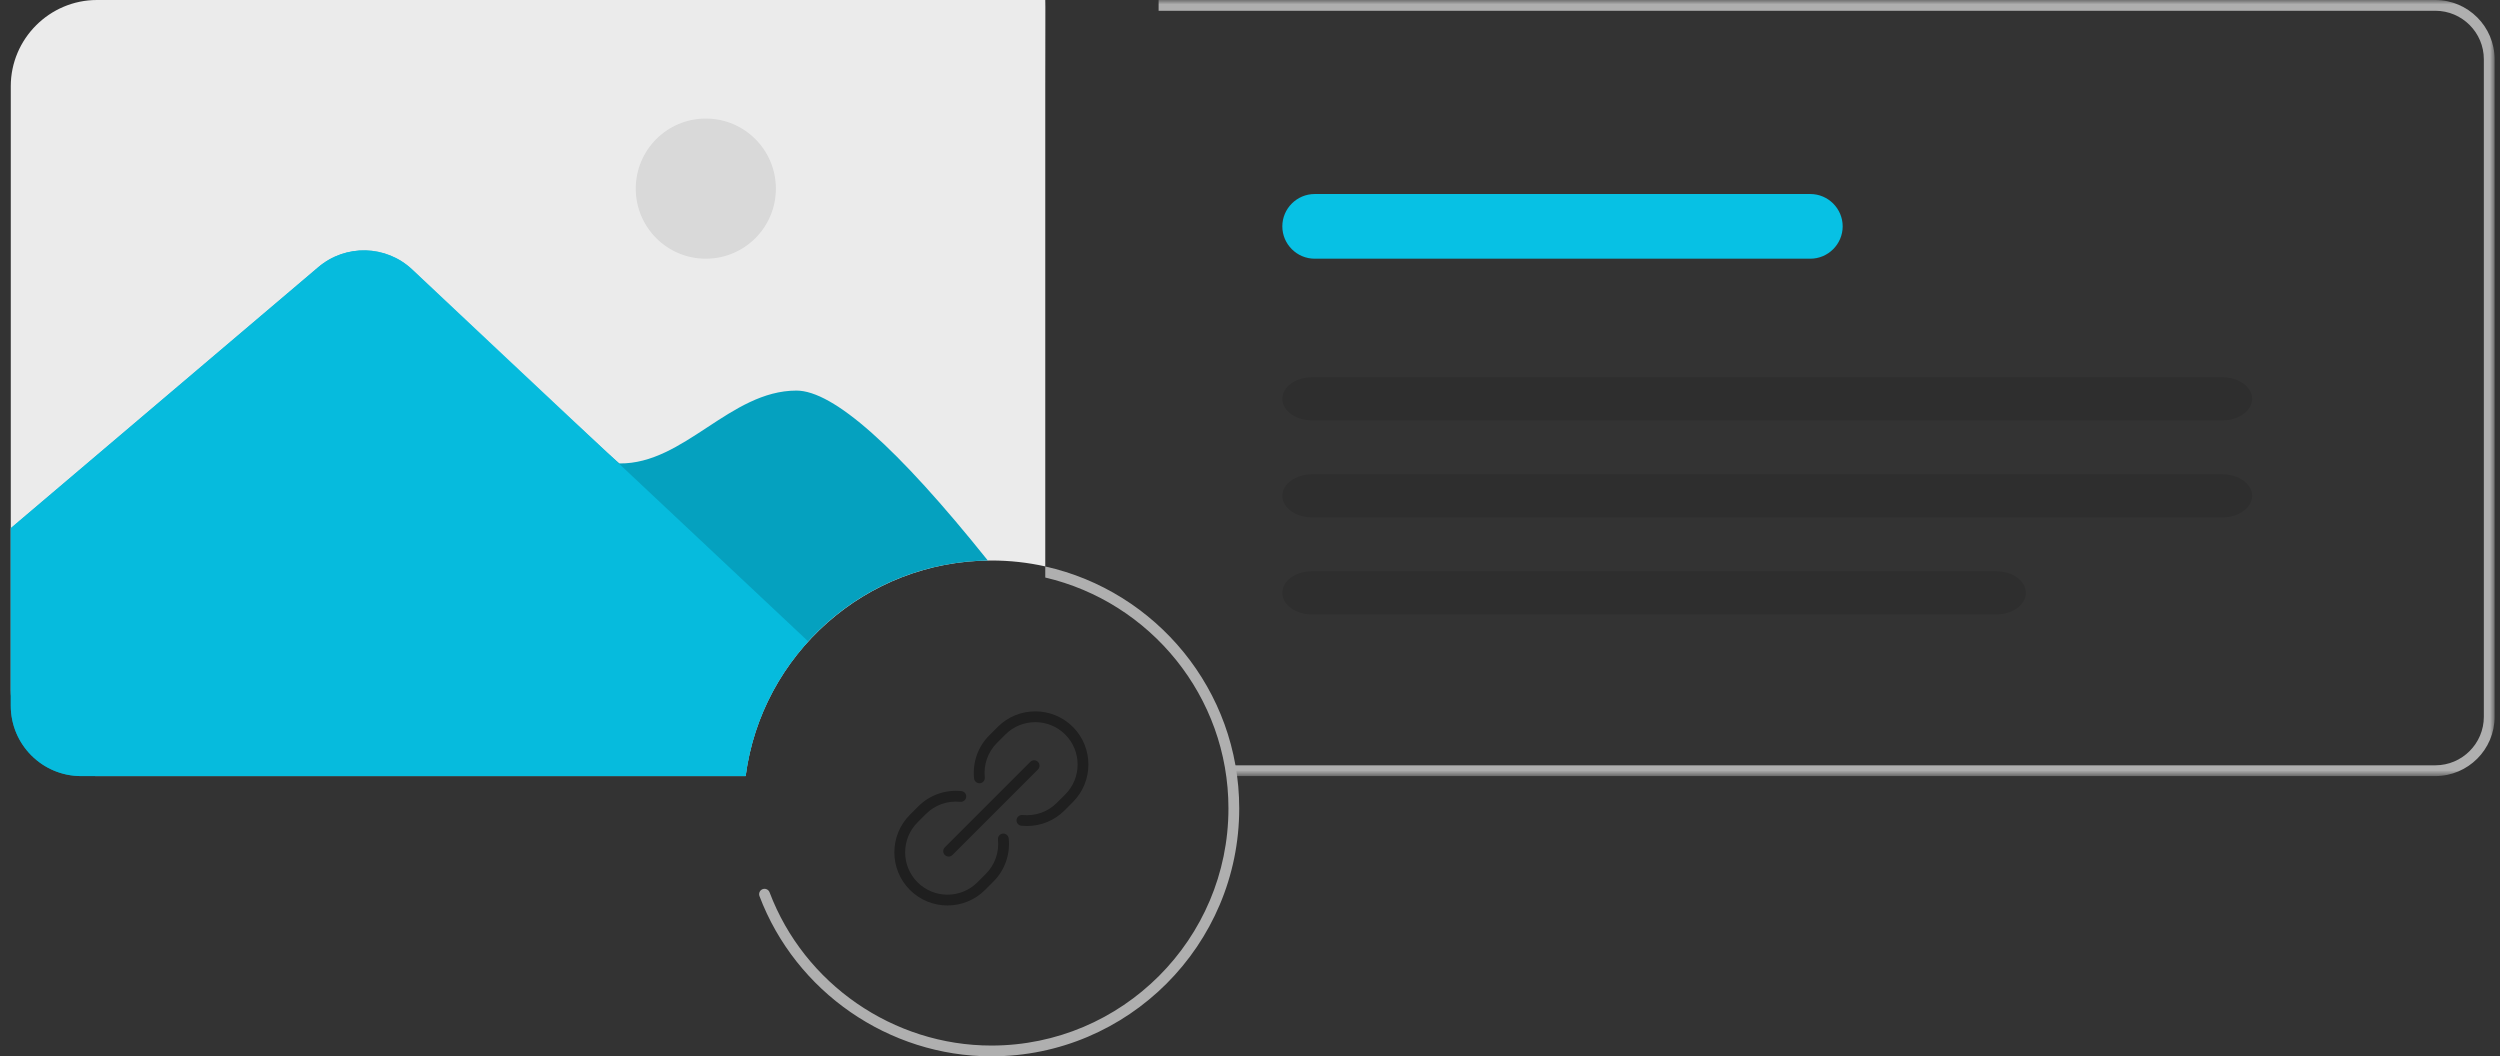 <?xml version="1.0" encoding="UTF-8"?>
<svg width="284px" height="120px" viewBox="0 0 284 120" version="1.1" xmlns="http://www.w3.org/2000/svg" xmlns:xlink="http://www.w3.org/1999/xlink">
    <rect x="0" y="0" width="284" height="120" fill="#333333" stroke="none"/>
    <!-- Generator: Sketch 51.3 (57544) - http://www.bohemiancoding.com/sketch -->
    <title>Link_preview_Illustration</title>
    <desc>Created with Sketch.</desc>
    <defs>
        <polygon id="path-1" points="0.024 -0 164.034 -0 164.034 88.163 0.024 88.163"></polygon>
    </defs>
    <g id="Link_preview_Illustration" stroke="none" stroke-width="1" fill="none" fill-rule="evenodd">
        <g id="Artboard" transform="translate(-285, -171)">
            <rect id="Rectangle-2" fill-rule="nonzero" x="285" y="171" width="284" height="120"></rect>
            <g id="img_preview_windows" transform="translate(285, 171)">
                <path d="M118.742,64.343 C116.771,63.905 114.722,63.673 112.621,63.673 C98.34,63.673 86.509,74.363 84.704,88.163 L11.017,88.163 C5.631,88.163 1.224,83.755 1.224,78.367 L1.224,9.796 C1.224,4.409 5.631,-0 11.017,-0 L118.742,-0 C118.769,-0 118.742,4.409 118.742,9.796 L118.742,64.343 Z" id="Combined-Shape" fill="#EBEBEB"></path>
                <path d="M112.218,63.676 C98.094,63.874 86.485,74.475 84.703,88.163 L9.224,88.163 C4.806,88.163 1.224,84.582 1.224,80.163 L1.224,60 L36.161,30.348 C39.269,27.71 43.862,27.831 46.827,30.627 C62.536,45.444 70.387,52.784 70.382,52.648 C77.732,52.72 82.943,44.378 90.471,44.37 C94.66,44.365 101.909,50.801 112.218,63.676 Z" id="Combined-Shape" fill="#05A1BF" fill-rule="nonzero"></path>
                <path d="M91.812,72.865 C88.026,77.018 85.465,82.308 84.703,88.163 L9.223,88.163 C4.805,88.163 1.223,84.582 1.223,80.163 L1.223,60 L36.174,30.337 C39.276,27.704 43.862,27.82 46.828,30.606 L91.812,72.865 Z" id="Combined-Shape" fill-opacity="0.8" fill="#07C1E4" fill-rule="nonzero"></path>
                <path d="M121.877,91.115 L120.919,92.074 C119.782,93.212 118.256,93.836 116.658,93.836 C116.448,93.836 116.238,93.825 116.027,93.803 C115.689,93.769 115.446,93.469 115.48,93.132 C115.515,92.795 115.836,92.552 116.151,92.586 C117.617,92.728 119.029,92.235 120.053,91.208 L121.012,90.25 C122.887,88.374 122.887,85.321 121.012,83.443 C119.134,81.567 116.083,81.569 114.207,83.443 L113.248,84.403 C112.224,85.426 111.722,86.85 111.871,88.305 C111.905,88.641 111.662,88.942 111.325,88.976 C111.006,89.008 110.689,88.767 110.654,88.43 C110.467,86.606 111.096,84.823 112.383,83.537 L113.341,82.577 C115.693,80.224 119.521,80.224 121.877,82.577 C124.23,84.932 124.23,88.762 121.877,91.115 Z M117.044,86.547 C117.283,86.307 117.67,86.307 117.91,86.547 C118.149,86.786 118.149,87.173 117.91,87.413 L108.198,97.126 C108.079,97.246 107.922,97.306 107.765,97.306 C107.609,97.306 107.452,97.246 107.332,97.126 C107.093,96.888 107.093,96.499 107.332,96.261 L117.044,86.547 Z M112.859,100.136 L111.901,101.095 C110.724,102.272 109.178,102.861 107.632,102.861 C106.088,102.861 104.542,102.272 103.365,101.095 C101.012,98.742 101.012,94.911 103.365,92.558 L104.323,91.599 C105.61,90.313 107.401,89.684 109.215,89.869 C109.553,89.904 109.796,90.204 109.762,90.54 C109.726,90.878 109.398,91.126 109.091,91.087 C107.627,90.94 106.214,91.439 105.189,92.465 L104.23,93.424 C102.355,95.299 102.355,98.352 104.23,100.229 C106.108,102.105 109.158,102.105 111.035,100.229 L111.994,99.27 C113.018,98.246 113.52,96.823 113.371,95.368 C113.335,95.031 113.58,94.731 113.917,94.697 C114.225,94.658 114.553,94.905 114.588,95.243 C114.775,97.066 114.146,98.849 112.859,100.136 Z" id="Fill-24" fill-opacity="0.4" fill="#000000"></path>
                <path d="M118.742,64.351 L118.742,65.608 C130.651,68.39 139.552,79.089 139.552,91.836 C139.552,106.69 127.471,118.775 112.621,118.775 C101.485,118.775 91.359,111.777 87.422,101.364 C87.302,101.047 86.947,100.89 86.634,101.008 C86.317,101.126 86.158,101.479 86.276,101.796 C90.393,112.684 100.979,119.999 112.621,119.999 C128.145,119.999 140.776,107.366 140.776,91.836 C140.776,78.41 131.332,67.155 118.742,64.351" id="Fill-26" fill="#AFAFAF"></path>
                <path d="M252.472,58.776 L149.045,58.776 C147.19,58.776 145.672,57.673 145.672,56.327 C145.672,54.98 147.19,53.878 149.045,53.878 L252.472,53.878 C254.326,53.878 255.845,54.98 255.845,56.327 C255.845,57.673 254.326,58.776 252.472,58.776" id="Fill-28" fill-opacity="0.1" fill="#000000"></path>
                <path d="M252.472,47.755 L149.045,47.755 C147.19,47.755 145.672,46.653 145.672,45.306 C145.672,43.96 147.19,42.857 149.045,42.857 L252.472,42.857 C254.326,42.857 255.845,43.96 255.845,45.306 C255.845,46.653 254.326,47.755 252.472,47.755" id="Fill-28" fill-opacity="0.1" fill="#000000"></path>
                <path d="M226.804,69.796 L149.007,69.796 C147.173,69.796 145.672,68.694 145.672,67.347 C145.672,66.001 147.173,64.898 149.007,64.898 L226.804,64.898 C228.638,64.898 230.138,66.001 230.138,67.347 C230.138,68.694 228.638,69.796 226.804,69.796" id="Fill-30" fill-opacity="0.1" fill="#000000"></path>
                <path d="M149.345,29.388 C147.325,29.388 145.672,27.735 145.672,25.714 C145.672,23.695 147.325,22.041 149.345,22.041 L205.655,22.041 C207.674,22.041 209.328,23.695 209.328,25.714 C209.328,27.735 207.674,29.388 205.655,29.388 L149.345,29.388 Z" id="Fill-32" fill="#07C1E4"></path>
                <ellipse id="Path" fill-opacity="0.08" fill="#000000" cx="80.181" cy="21.429" rx="7.957" ry="7.959"></ellipse>
                <g id="Group-36" transform="translate(119.353, 0)">
                    <mask id="mask-2" fill="white">
                        <use xlink:href="#path-1"></use>
                    </mask>
                    <g id="bg"></g>
                    <path d="M12.265,-0 L12.265,1.224 L157.302,1.224 C160.339,1.224 162.811,3.696 162.811,6.734 L162.811,81.428 C162.811,84.466 160.339,86.939 157.302,86.939 L20.811,86.939 C20.473,86.939 20.199,87.213 20.199,87.551 C20.199,87.889 20.473,88.163 20.811,88.163 L157.302,88.163 C161.014,88.163 164.035,85.142 164.035,81.428 L164.035,6.734 C164.035,3.022 161.014,-0 157.302,-0 L12.265,-0 Z" id="Fill-34" fill="#AFAFAF" mask="url(#mask-2)"></path>
                </g>
            </g>
        </g>
    </g>
</svg>